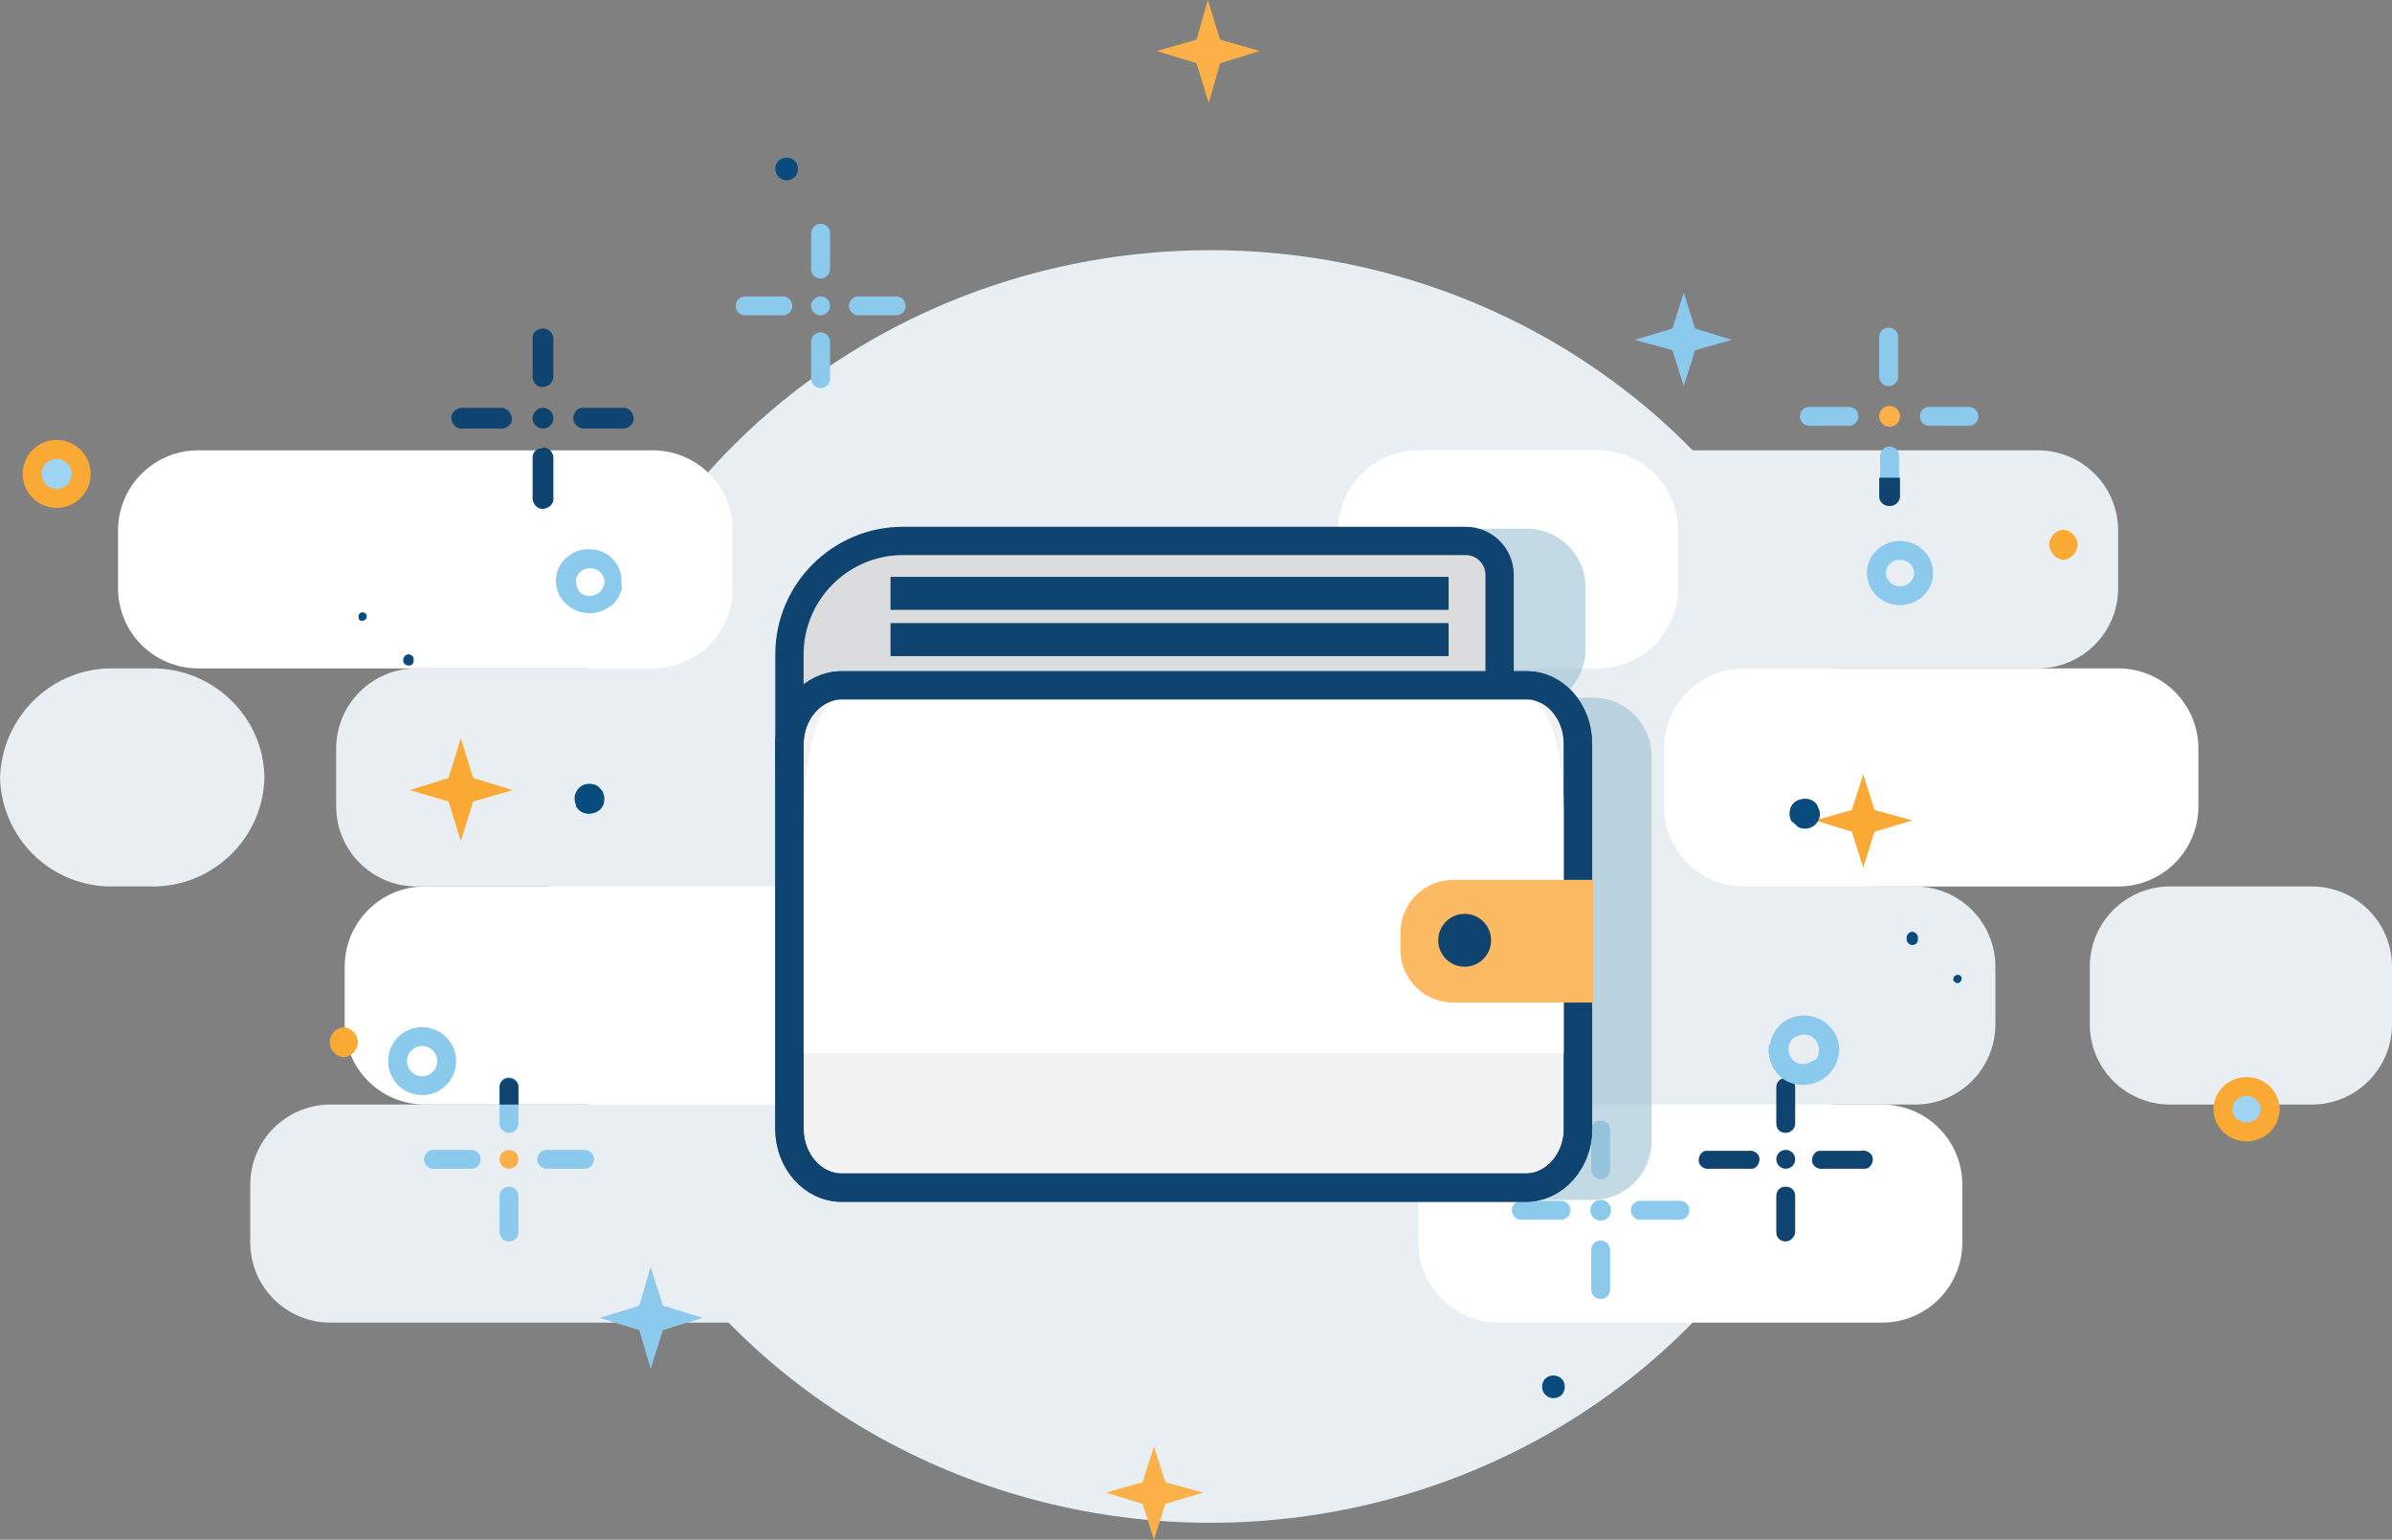 <svg id="gm-icon-output" xmlns="http://www.w3.org/2000/svg" viewBox="0 0 253.3 163.1"><rect x="0" y="0" width="253.3" height="163.1" fill="#808080" stroke="none"/><style>.gm-icon-output-st0{fill:#e8eef1}.gm-icon-output-st1{fill:#fff}.gm-icon-output-st2{fill:#9fd3f2;stroke:#faa934;stroke-width:2;stroke-miterlimit:10}.gm-icon-output-st3{fill:#8bc9ed}.gm-icon-output-st4{fill:#fbb147}.gm-icon-output-st5{fill:#faa934}.gm-icon-output-st6{fill:#104470}.gm-icon-output-st7{fill:none;stroke:#8bc9ed;stroke-width:2;stroke-linecap:round;stroke-miterlimit:10}.gm-icon-output-st8{fill:#094b7c}.gm-icon-output-st9{fill:none;stroke:#8bc9ed;stroke-width:2;stroke-miterlimit:10}.gm-icon-output-st10{opacity:.6;fill:#9bbfd0;enable-background:new}.gm-icon-output-st13{fill:#0f4470}</style><ellipse class="gm-icon-output-st0" cx="128.2" cy="93.9" rx="70.1" ry="67.4"></ellipse><path class="gm-icon-output-st0" d="M78.1 140.1H35c-4.7 0-8.5-3.8-8.5-8.5v-6.1c0-4.7 3.8-8.5 8.5-8.5h43.1c4.7 0 8.5 3.8 8.5 8.5v6.1c0 4.7-3.8 8.5-8.5 8.5zM85.6 93.9H44.1c-4.7 0-8.5-3.8-8.5-8.5v-6.1c0-4.7 3.8-8.5 8.5-8.5h41.6c4.7 0 8.5 3.8 8.5 8.5v6.1c-.1 4.7-3.9 8.5-8.6 8.5z"></path><path class="gm-icon-output-st1" d="M93.1 117H45c-4.7 0-8.5-3.8-8.5-8.5v-6.1c0-4.7 3.8-8.5 8.5-8.5h48.1c4.7 0 8.5 3.8 8.5 8.5v6.1c0 4.7-3.8 8.5-8.5 8.5zM69.1 70.8H21c-4.7 0-8.5-3.8-8.5-8.5v-6.1c0-4.7 3.8-8.5 8.5-8.5h48.1c4.7 0 8.5 3.8 8.5 8.5v6.1c0 4.7-3.8 8.5-8.5 8.5z"></path><path class="gm-icon-output-st0" d="M168.7 47.7h47.1c4.7 0 8.5 3.8 8.5 8.5v6.1c0 4.7-3.8 8.5-8.5 8.5h-47.1c-4.7 0-8.5-3.8-8.5-8.5v-6.1c0-4.7 3.8-8.5 8.5-8.5zM159.7 93.9h43.1c4.7 0 8.5 3.8 8.5 8.5v6.1c0 4.7-3.8 8.5-8.5 8.5h-43.1c-4.7 0-8.5-3.8-8.5-8.5v-6.1c0-4.7 3.8-8.5 8.5-8.5z"></path><path class="gm-icon-output-st1" d="M184.7 70.8h39.6c4.7 0 8.5 3.8 8.5 8.5v6.1c0 4.7-3.8 8.5-8.5 8.5h-39.6c-4.7 0-8.5-3.8-8.5-8.5v-6.1c0-4.7 3.8-8.5 8.5-8.5z"></path><path class="gm-icon-output-st0" d="M244.8 117h-15c-4.7 0-8.5-3.8-8.5-8.5v-6.1c0-4.7 3.8-8.5 8.5-8.5h15c4.7 0 8.5 3.8 8.5 8.5v6.1c0 4.7-3.8 8.5-8.5 8.5zM16 70.8h-4C5.5 70.7.2 75.9 0 82.4.2 88.9 5.5 94 12 93.9h4c6.5.1 11.9-5.1 12-11.6-.1-6.4-5.5-11.6-12-11.5z"></path><path class="gm-icon-output-st1" d="M150.2 47.7h19c4.7 0 8.5 3.8 8.5 8.5v6.1c0 4.7-3.8 8.5-8.5 8.5h-19c-4.7 0-8.5-3.8-8.5-8.5v-6.1c0-4.7 3.8-8.5 8.5-8.5zM116.6 70.8h19c4.7 0 8.5 3.8 8.5 8.5v6.1c0 4.7-3.8 8.5-8.5 8.5h-19c-4.7 0-8.5-3.8-8.5-8.5v-6.1c0-4.7 3.8-8.5 8.5-8.5zM158.7 117h40.6c4.7 0 8.5 3.8 8.5 8.5v6.1c0 4.7-3.8 8.5-8.5 8.5h-40.6c-4.7 0-8.5-3.8-8.5-8.5v-6.1c0-4.7 3.8-8.5 8.5-8.5z"></path><ellipse class="gm-icon-output-st2" cx="237.9" cy="117.5" rx="2.5" ry="2.4"></ellipse><path class="gm-icon-output-st3" d="M178.3 31l1.2 3.8 3.9 1.2-3.9 1.1-1.2 3.8-1.2-3.8-4-1.1 4-1.2z"></path><path class="gm-icon-output-st4" d="M122.2 153.2l1.2 3.8 4 1.1-4 1.2-1.2 3.8-1.2-3.8-3.9-1.2 3.9-1.1z"></path><path class="gm-icon-output-st5" d="M197.3 82l1.2 3.8 4 1.1-4 1.2-1.2 3.8-1.2-3.8-3.9-1.2 3.9-1.1z"></path><path class="gm-icon-output-st6" d="M189.1 120c-.6 0-1-.4-1-1v-3.8c0-.6.4-1 1-1s1 .4 1 1v3.8c0 .6-.5 1-1 1zM189.1 131.5c-.6 0-1-.4-1-1v-3.8c0-.6.4-1 1-1s1 .4 1 1v3.8c0 .5-.5 1-1 1zM197.1 123.8h-4c-.5.1-1.1-.2-1.2-.7-.1-.5.2-1.1.7-1.2h4.5c.5-.1 1.1.2 1.2.7.1.5-.2 1.1-.7 1.2h-.5zM185.1 123.8h-4c-.5.1-1.1-.2-1.2-.7-.1-.5.2-1.1.7-1.2h4.5c.5-.1 1.1.2 1.2.7.1.5-.2 1.1-.7 1.2h-.5z"></path><ellipse class="gm-icon-output-st6" cx="189.1" cy="122.8" rx="1" ry="1"></ellipse><path class="gm-icon-output-st7" d="M86.9 24.7v3.8M86.9 36.2v3.9M94.9 32.4h-4M82.9 32.4h-4"></path><ellipse class="gm-icon-output-st3" cx="86.9" cy="32.4" rx="1" ry="1"></ellipse><path class="gm-icon-output-st8" d="M164.5 148.1c.7 0 1.2-.5 1.2-1.2s-.5-1.2-1.2-1.2-1.2.5-1.2 1.2.6 1.2 1.2 1.2zM203.1 99.5v-.2c0-.3-.3-.6-.6-.6s-.6.3-.6.6v.2c0 .3.3.6.6.6.4 0 .6-.3.6-.6zM207.5 103.3c-.2-.1-.5 0-.6.2-.1.2-.1.4.1.5.4.5 1.1-.4.5-.7z"></path><path class="gm-icon-output-st5" d="M36.4 112c.9-.1 1.5-.8 1.5-1.7-.1-.8-.7-1.4-1.5-1.5-.9.1-1.5.8-1.5 1.7.1.8.7 1.4 1.5 1.5z"></path><path class="gm-icon-output-st8" d="M63.2 83.2c-.9-.4-1.8-.1-2.2.7-.2.4-.2.9 0 1.4v.1c.4.8 1.4 1 2.2.6.8-.4 1-1.4.6-2.2-.2-.2-.3-.4-.6-.6z"></path><path class="gm-icon-output-st3" d="M65.8 62.5c-.2.7-.6 1.4-1.3 1.8-.7.5-1.7.8-2.6.6-.9-.1-1.7-.6-2.3-1.3-.6-.7-.8-1.6-.7-2.5.1-.9.6-1.7 1.3-2.2.7-.6 1.7-.8 2.6-.7 1.9.2 3.2 1.9 3 3.7.1.4.1.5 0 .6zM61 61.3v.2c0 .4.1.8.3 1.1.2.3.6.5 1 .5.4.1.8-.1 1.1-.3.3-.2.5-.6.6-1 .1-.8-.5-1.5-1.3-1.6-.8-.1-1.5.4-1.7 1.1z"></path><ellipse class="gm-icon-output-st9" cx="201.2" cy="60.7" rx="2.5" ry="2.4"></ellipse><path class="gm-icon-output-st7" d="M53.9 115.1v3.9M53.9 126.7v3.8M61.9 122.8h-4M49.9 122.8h-4"></path><ellipse class="gm-icon-output-st4" cx="53.9" cy="122.8" rx="1" ry="1"></ellipse><path class="gm-icon-output-st6" d="M53.9 114.2c-.6 0-1 .4-1 1v1.8h2v-1.9c0-.5-.5-.9-1-.9z"></path><circle class="gm-icon-output-st2" cx="6" cy="50.2" r="2.6"></circle><path class="gm-icon-output-st3" d="M68.9 145l-1.2-4.1-4.2-1.3 4.2-1.3 1.2-4.1 1.3 4.1 4.2 1.3-4.2 1.3z"></path><path class="gm-icon-output-st4" d="M128 10.9l-1.3-4.2-4.2-1.3 4.2-1.2 1.2-4.2 1.3 4.2 4.2 1.2-4.2 1.3z"></path><path class="gm-icon-output-st5" d="M48.8 89.1l-1.3-4.2-4.1-1.2 4.1-1.3 1.3-4.2 1.3 4.2 4.2 1.3-4.2 1.2z"></path><path class="gm-icon-output-st6" d="M57.5 47.4c.6 0 1 .4 1.1 1v4.3c.1.6-.4 1.1-1 1.2-.6.1-1.1-.4-1.2-1v-4.4c0-.6.4-1 .9-1 .1-.1.2-.1.2-.1zM57.5 34.8c.6 0 1.1.5 1.1 1.1V40c-.1.6-.6 1-1.2 1-.5 0-.9-.4-1-1v-4.2c0-.6.5-1 1.1-1zM49 43.2h4.2c.6.1 1 .6 1 1.2 0 .5-.4.9-1 1H49c-.6.1-1.1-.4-1.2-1-.1-.6.4-1.1 1-1.2h.2zM61.7 43.2h4.2c.6-.1 1.1.4 1.2 1s-.4 1.1-1 1.2h-4.4c-.6-.1-1-.6-1-1.2.1-.6.5-1 1-1z"></path><circle class="gm-icon-output-st6" cx="57.5" cy="44.3" r="1.1"></circle><path class="gm-icon-output-st7" d="M169.5 136.6v-4.2M169.5 123.9v-4.2M161.1 128.2h4.2M173.7 128.2h4.2"></path><circle class="gm-icon-output-st3" cx="169.5" cy="128.2" r="1.1"></circle><path class="gm-icon-output-st8" d="M83.3 19.1c.7 0 1.2-.5 1.2-1.2s-.5-1.2-1.2-1.2-1.2.5-1.2 1.2.6 1.2 1.2 1.2zM42.7 69.9v.1c0 .3.3.5.6.5s.5-.2.5-.5v-.2c0-.3-.3-.5-.6-.5-.3.1-.5.3-.5.6zM38.1 65.7c.2.1.3.1.4 0h.1c.2-.1.3-.4.2-.6-.1-.2-.4-.3-.6-.2-.2.1-.3.4-.2.6 0 .1 0 .1.1.2z"></path><path class="gm-icon-output-st5" d="M218.5 59.3c.9-.1 1.5-.8 1.5-1.7-.1-.8-.7-1.4-1.5-1.5-.9.1-1.5.8-1.5 1.7.1.8.8 1.5 1.5 1.5z"></path><path class="gm-icon-output-st8" d="M190.3 87.5l.1.1c.8.4 1.7.1 2.1-.6.3-.5.3-1 0-1.5v-.1c-.4-.8-1.4-1-2.2-.6s-1 1.4-.6 2.2c.2.1.4.3.6.5z"></path><path class="gm-icon-output-st3" d="M187.5 110.3c.2-.8.7-1.5 1.3-2 1.6-1.2 3.9-.9 5.2.7.6.8.9 1.8.7 2.7-.3 2-2.1 3.4-4.2 3.2s-3.4-2.1-3.2-4.2c.2-.1.2-.2.2-.4zm5.1 1.3v-.2c.1-.4-.1-.8-.3-1.2-.3-.3-.6-.6-1.1-.6-.4-.1-.8.1-1.2.3-.7.5-.8 1.5-.3 2.2.5.7 1.5.8 2.2.3.4-.1.6-.4.7-.8z"></path><circle class="gm-icon-output-st9" cx="44.7" cy="112.4" r="2.6"></circle><path class="gm-icon-output-st7" d="M200.1 52.6v-4.3M200 39.9v-4.2M191.6 44.1h4.2M204.3 44.1h4.2"></path><circle class="gm-icon-output-st4" cx="200.1" cy="44.1" r="1.1"></circle><path class="gm-icon-output-st6" d="M200.1 53.6c.6 0 1-.4 1.1-.9v-2.1H199v2c0 .6.5 1 1.1 1z"></path><path class="gm-icon-output-st10" d="M120.9 56h40.8c3.4 0 6.2 2.8 6.2 6.2v6.6c0 3.4-2.8 6.2-6.2 6.2h-40.8c-3.4 0-6.2-2.8-6.2-6.2v-6.6c0-3.4 2.8-6.2 6.2-6.2z"></path><path class="gm-icon-output-st10" d="M127.9 73.9h40.8c3.4 0 6.2 2.8 6.2 6.2v40.8c0 3.4-2.8 6.2-6.2 6.2h-40.8c-3.4 0-6.2-2.8-6.2-6.2V80.1c0-3.4 2.8-6.2 6.2-6.2z"></path><path d="M95.6 57.3h59.6c2 0 3.6 1.6 3.6 3.6v19.8c0 6.6-5.4 12-12 12H95.6c-6.6 0-12-5.4-12-12V69.3c0-6.6 5.4-12 12-12z" fill="#dbdcdd" stroke="#0f4470" stroke-width="3"></path><path d="M167.1 78.8v40.8c0 3.4-2.5 6.2-5.5 6.2H89.1c-3 0-5.5-2.8-5.5-6.2V78.8c0-3.4 2.5-6.2 5.5-6.2h72.6c3 0 5.4 2.8 5.4 6.2z" fill="#f2f2f3" stroke="#0f4470" stroke-width="3"></path><path class="gm-icon-output-st1" d="M165.8 111.6H85V92.2c0-10.4.6-18.7 5.3-18.7h70.2c4.5 0 5.3 8.1 5.3 18.2v19.9z"></path><path class="gm-icon-output-st13" d="M94.3 61.1h59.1v3.5H94.3zM94.3 66h59.1v3.5H94.3z"></path><path d="M167.1 78.8v40.8c0 3.4-2.5 6.2-5.5 6.2H89.1c-3 0-5.5-2.8-5.5-6.2V78.8c0-3.4 2.5-6.2 5.5-6.2h72.6c3 0 5.4 2.8 5.4 6.2z" fill="none" stroke="#0f4470" stroke-width="3"></path><path d="M153.9 93.2h14.8v13h-14.8c-3.1 0-5.6-2.5-5.6-5.6v-1.8c0-3.1 2.5-5.6 5.6-5.6z" fill="#fcba63"></path><circle class="gm-icon-output-st13" cx="155.1" cy="99.6" r="2.8"></circle></svg>